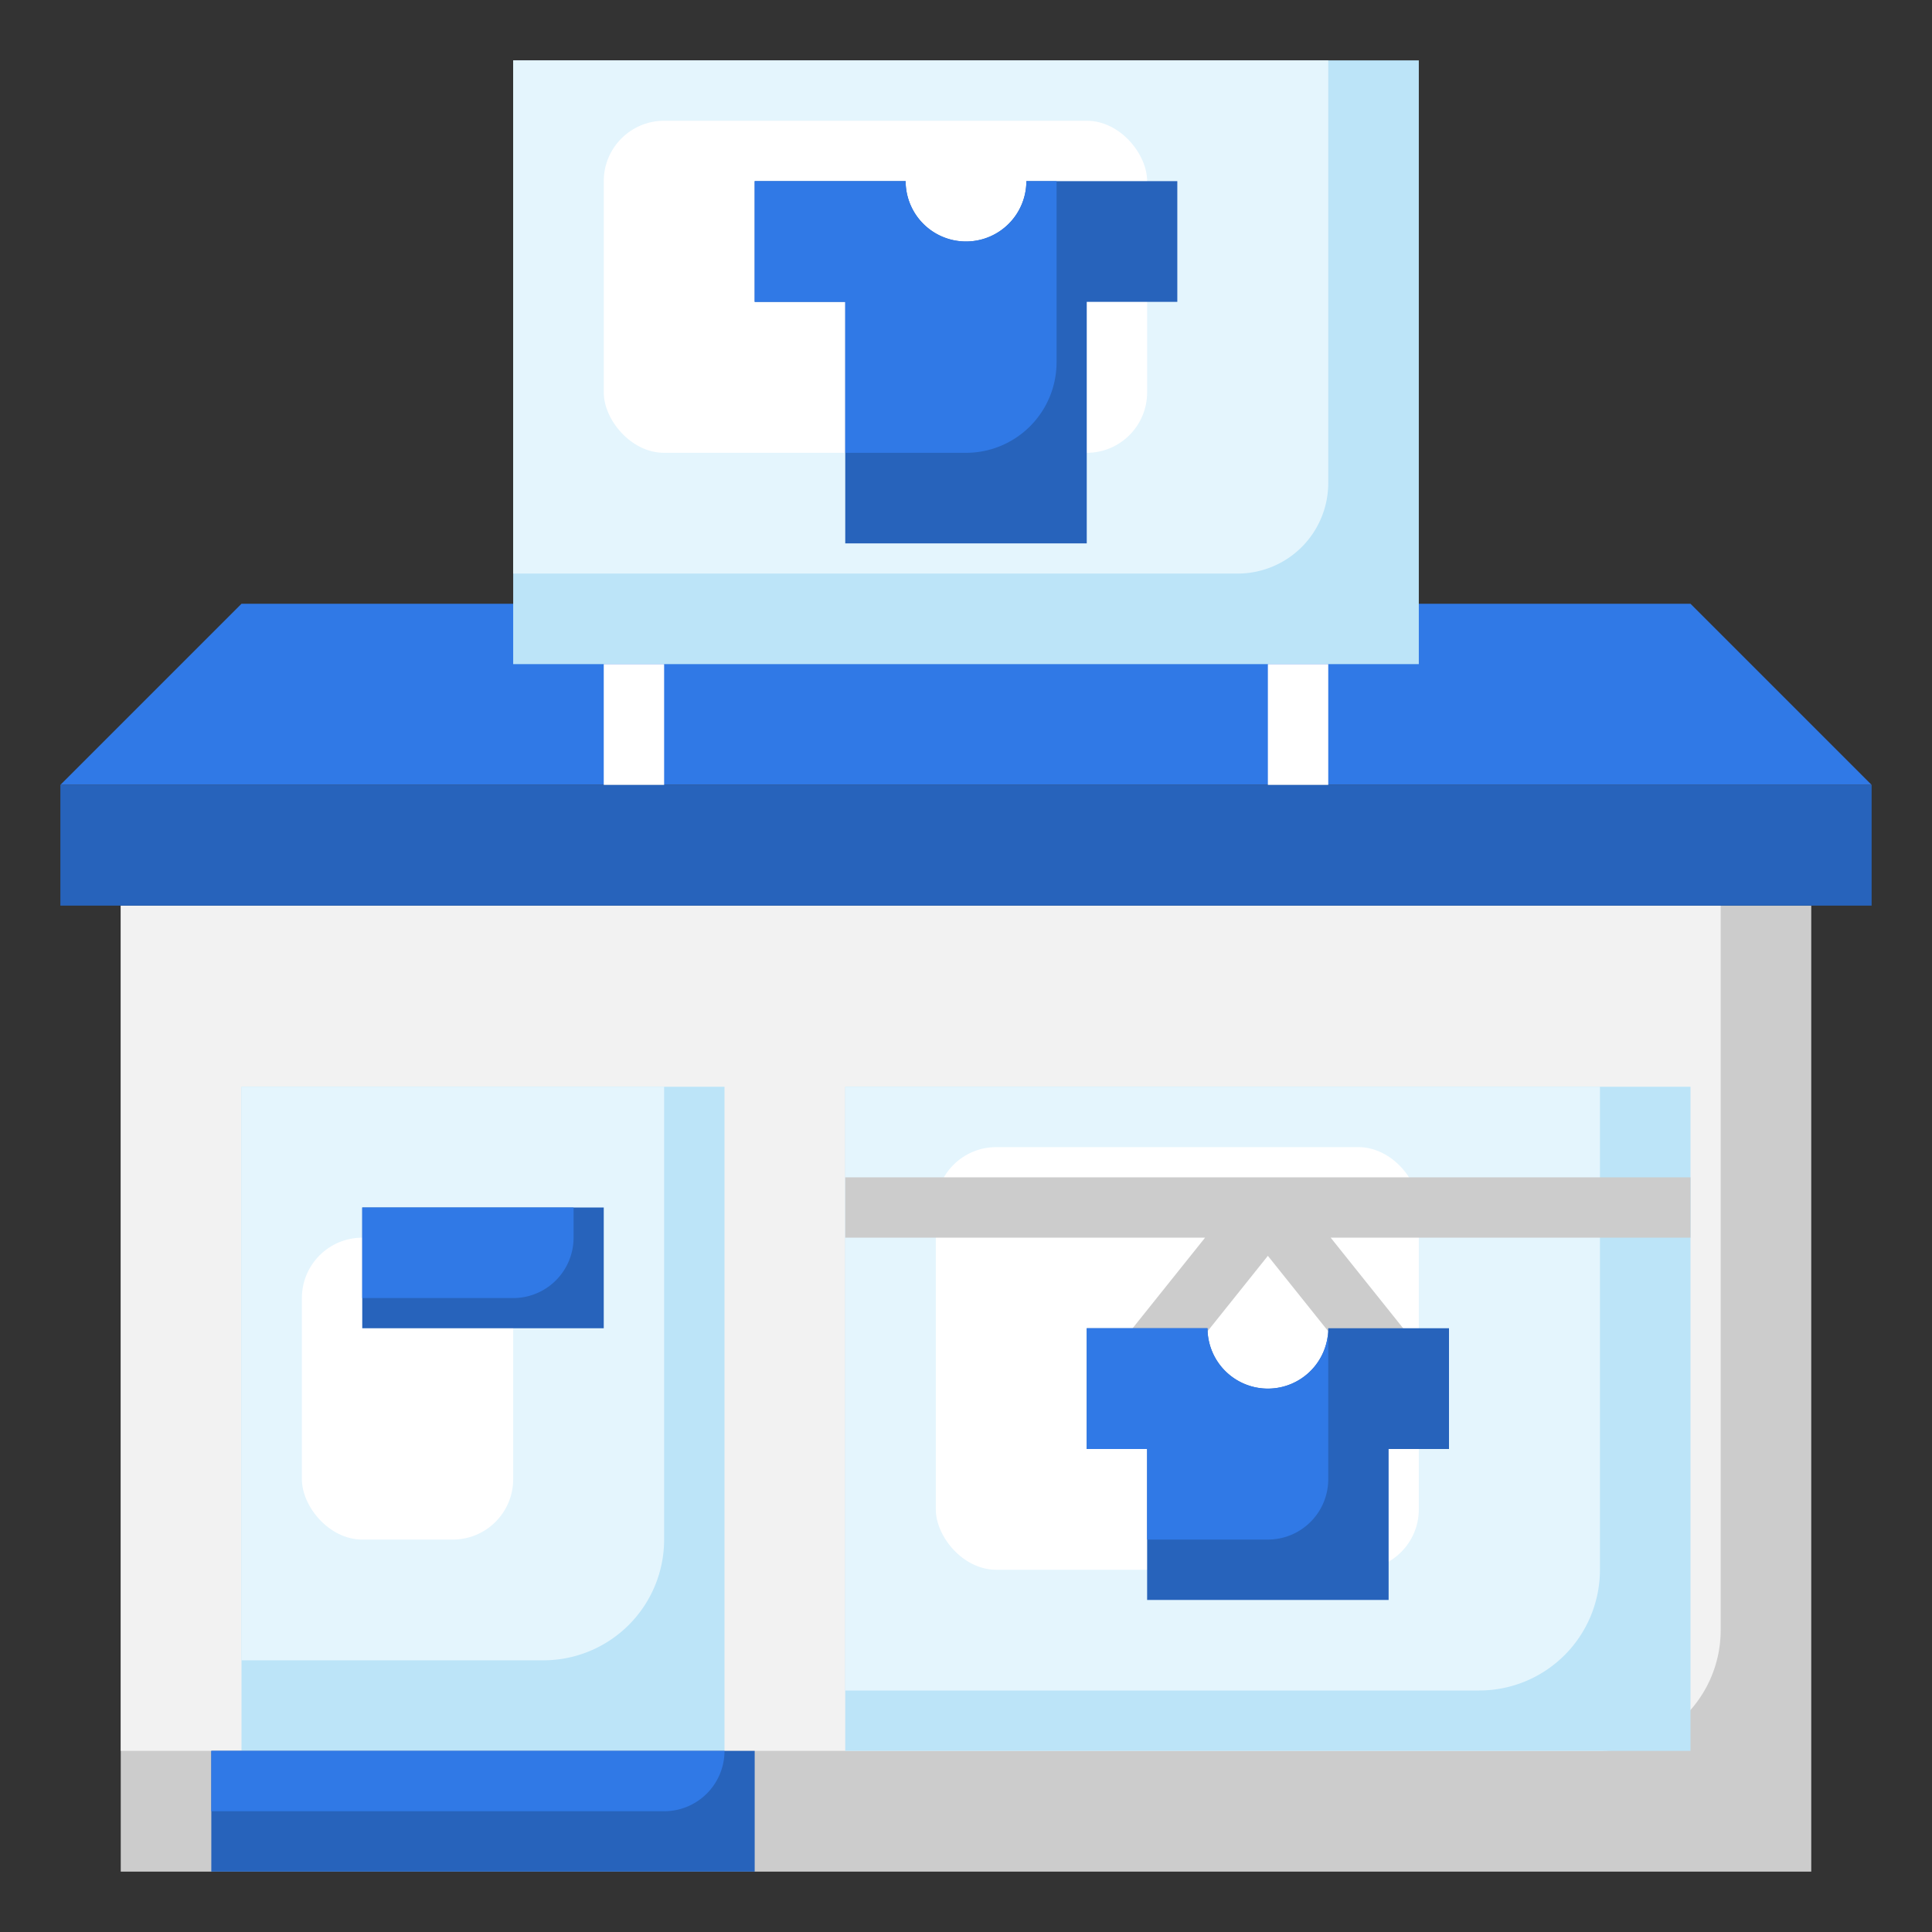 <svg id="Layer_3" height="512" viewBox="0 0 64 64" width="512" xmlns="http://www.w3.org/2000/svg" data-name="Layer 3"><rect x="0" y="0" width="64" height="64" fill="#333333" stroke="none"/><path d="m4 30h56v32h-56z" fill="#ccc"/><path d="m4 30v28h49a4 4 0 0 0 4-4v-24z" fill="#f2f2f2"/><path d="m8 36h16v22h-16z" fill="#bce4f8"/><path d="m8 36v19h10a4 4 0 0 0 4-4v-15z" fill="#e4f5fd"/><rect fill="#fff" height="10" rx="2" width="7" x="10" y="41"/><path d="m28 36h28v22h-28z" fill="#bce4f8"/><path d="m28 36v20h21a4 4 0 0 0 4-4v-16z" fill="#e4f5fd"/><rect fill="#fff" height="14" rx="2" width="16" x="31" y="38"/><path d="m56 39h-28v2h11.919l-2.7 3.375 1.562 1.25 3.219-4.024 3.219 4.024 1.562-1.25-2.7-3.375h11.919z" fill="#ccc"/><path d="m8 20-6 6h60l-6-6z" fill="#3079e6"/><path d="m2 26h60v4h-60z" fill="#2763bb"/><path d="m17 2h30v20h-30z" fill="#bce4f8"/><path d="m17 2v17h24a3 3 0 0 0 3-3v-14z" fill="#e4f5fd"/><rect fill="#fff" height="11" rx="2" width="18" x="20" y="4"/><path d="m20 22h2v4h-2z" fill="#fff"/><path d="m42 22h2v4h-2z" fill="#fff"/><path d="m7 58h18v4h-18z" fill="#2763bb"/><path d="m12 40h8v4h-8z" fill="#2763bb"/><path d="m30 6a2 2 0 0 0 2 2 2 2 0 0 0 2-2h5v4h-3v8h-8v-8h-3v-4z" fill="#2763bb"/><path d="m40 44a2 2 0 0 0 2 2 2 2 0 0 0 2-2h4v4h-2v5h-8v-5h-2v-4z" fill="#2763bb"/><g fill="#3079e6"><path d="m34 6a2 2 0 0 1 -4 0h-5v4h3v5h4a3 3 0 0 0 3-3v-6z"/><path d="m42 46a2 2 0 0 1 -2-2h-4v4h2v3h4a2 2 0 0 0 2-2v-5a2 2 0 0 1 -2 2z"/><path d="m7 60h15a2 2 0 0 0 2-2h-17z"/><path d="m12 40v3h5a2 2 0 0 0 2-2v-1z"/></g></svg>